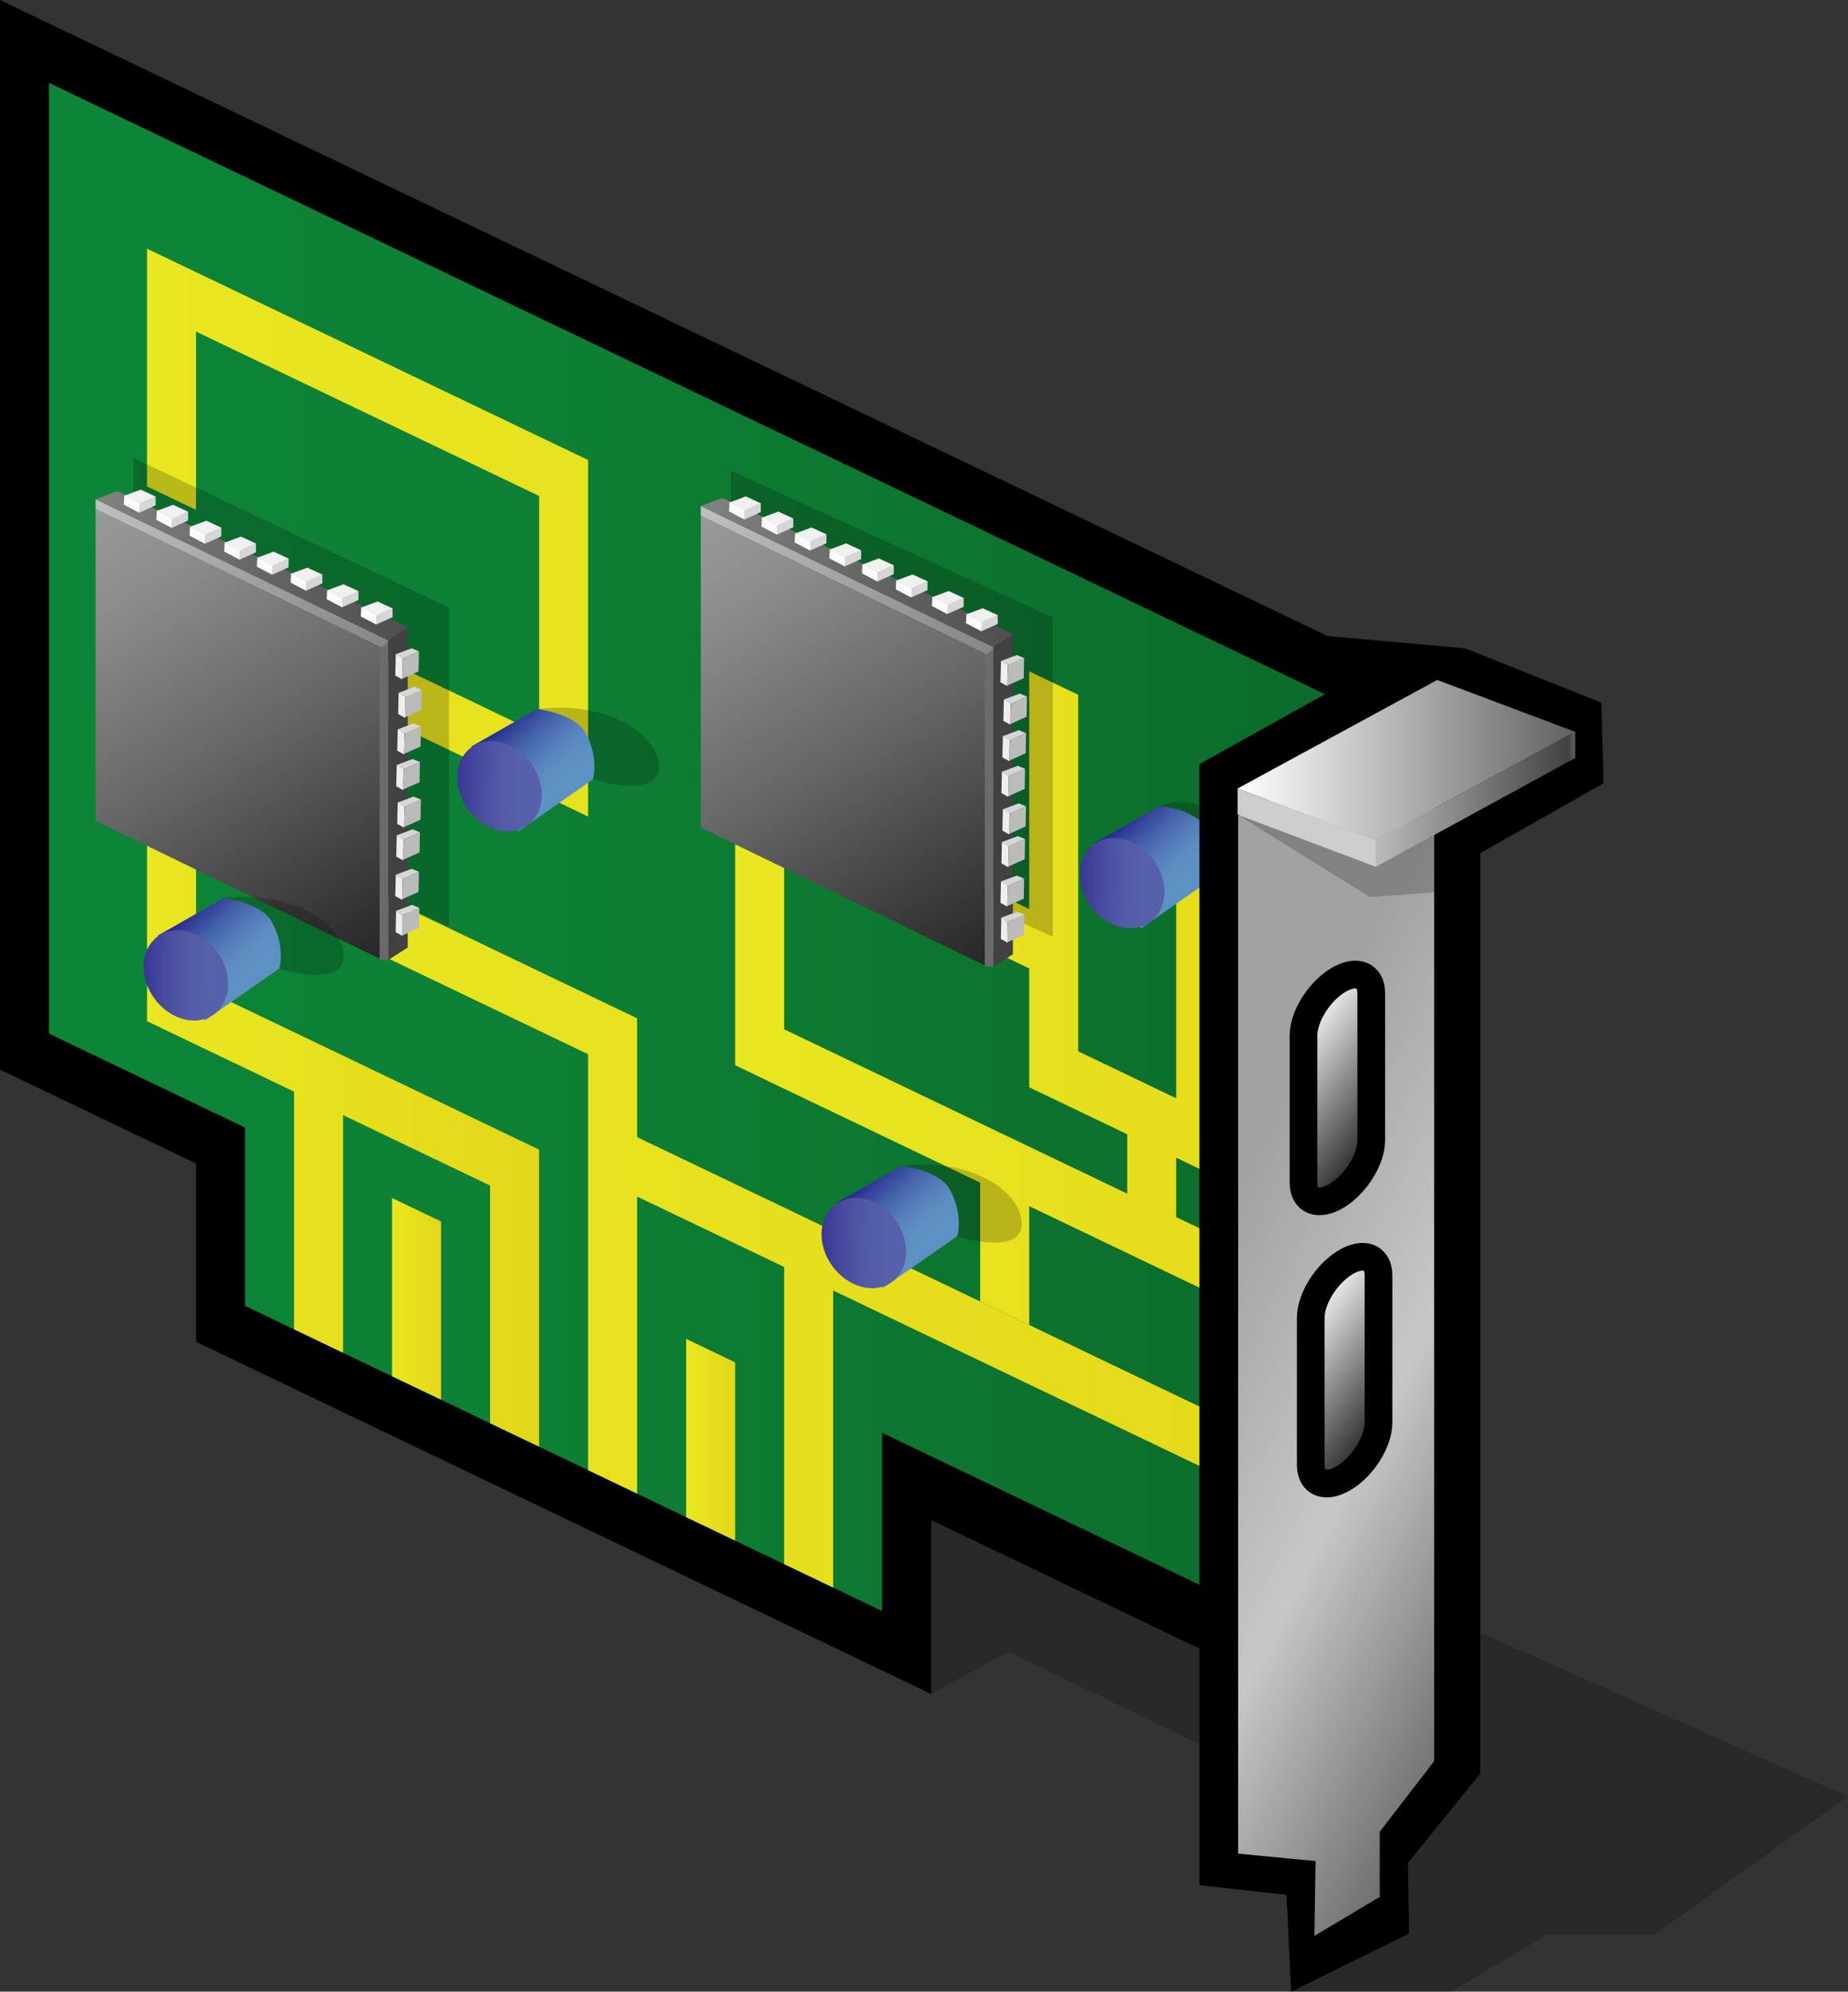 <?xml version="1.0" encoding="UTF-8" standalone="no"?>
<!-- (c)2005 by yellowTAB GmbH. All rights reserved. It is prohibited to redistribute or publish thisor derivitive works of this data without prior express written permission from yellowTAB GmbH.  -->
<svg:svg
   xmlns:dc="http://purl.org/dc/elements/1.1/"
   xmlns:cc="http://creativecommons.org/ns#"
   xmlns:rdf="http://www.w3.org/1999/02/22-rdf-syntax-ns#"
   xmlns:svg="http://www.w3.org/2000/svg"
   xmlns:xlink="http://www.w3.org/1999/xlink"
   xmlns:sodipodi="http://sodipodi.sourceforge.net/DTD/sodipodi-0.dtd"
   xmlns:inkscape="http://www.inkscape.org/namespaces/inkscape"
   width="200.333"
   height="215.841"
   viewBox="0 0 200.333 215.841"
   overflow="visible"
   enable-background="new 0 0 200.333 215.841"
   xml:space="preserve"
   id="svg2"
   sodipodi:version="0.32"
   inkscape:version="0.46"
   sodipodi:docname="devices.svg"
   inkscape:output_extension="org.inkscape.output.svg.inkscape"><svg:rect x="0" y="0" width="200.333" height="215.841" fill="#333333" stroke="none"/><svg:defs
   id="defs565"><inkscape:perspective
   sodipodi:type="inkscape:persp3d"
   inkscape:vp_x="0 : 107.9205 : 1"
   inkscape:vp_y="0 : 1000 : 0"
   inkscape:vp_z="200.33299 : 107.9205 : 1"
   inkscape:persp3d-origin="100.1665 : 71.947001 : 1"
   id="perspective569" />
		
		
		
		<svg:linearGradient
   y2="96.126"
   x2="154.072"
   y1="96.126"
   x1="5.313"
   gradientUnits="userSpaceOnUse"
   id="XMLID_1_">
			<svg:stop
   id="stop12"
   style="stop-color:#0D8538"
   offset="0" />
			<svg:stop
   id="stop14"
   style="stop-color:#0D8035"
   offset="0.364" />
			<svg:stop
   id="stop16"
   style="stop-color:#0C702D"
   offset="0.816" />
			<svg:stop
   id="stop18"
   style="stop-color:#0C6828"
   offset="1" />
			<midPointStop
   style="stop-color:#0D8538"
   offset="0" />
			<midPointStop
   style="stop-color:#0D8538"
   offset="0.661" />
			<midPointStop
   style="stop-color:#0C6828"
   offset="1" />
		</svg:linearGradient>
		
		
		
		
		<svg:linearGradient
   y2="87.626"
   x2="120.377"
   y1="95.402"
   x1="127.478"
   gradientUnits="userSpaceOnUse"
   id="XMLID_15_">
			<svg:stop
   id="stop382"
   style="stop-color:#5E91C3"
   offset="0" />
			<svg:stop
   id="stop384"
   style="stop-color:#5B8CC0"
   offset="0.139" />
			<svg:stop
   id="stop386"
   style="stop-color:#537CB8"
   offset="0.312" />
			<svg:stop
   id="stop388"
   style="stop-color:#4663AB"
   offset="0.504" />
			<svg:stop
   id="stop390"
   style="stop-color:#334099"
   offset="0.708" />
			<svg:stop
   id="stop392"
   style="stop-color:#1C1382"
   offset="0.921" />
			<svg:stop
   id="stop394"
   style="stop-color:#120078"
   offset="1" />
			<midPointStop
   style="stop-color:#5E91C3"
   offset="0" />
			<midPointStop
   style="stop-color:#5E91C3"
   offset="0.661" />
			<midPointStop
   style="stop-color:#120078"
   offset="1" />
		</svg:linearGradient>
		
		<svg:linearGradient
   y2="95.579"
   x2="112.365"
   y1="95.745"
   x1="124.144"
   gradientUnits="userSpaceOnUse"
   id="XMLID_16_">
			<svg:stop
   id="stop399"
   style="stop-color:#5760AA"
   offset="0" />
			<svg:stop
   id="stop401"
   style="stop-color:#535BA7"
   offset="0.178" />
			<svg:stop
   id="stop403"
   style="stop-color:#484B9F"
   offset="0.4" />
			<svg:stop
   id="stop405"
   style="stop-color:#363292"
   offset="0.644" />
			<svg:stop
   id="stop407"
   style="stop-color:#1D0F80"
   offset="0.904" />
			<svg:stop
   id="stop409"
   style="stop-color:#120078"
   offset="1" />
			<midPointStop
   style="stop-color:#5760AA"
   offset="0" />
			<midPointStop
   style="stop-color:#5760AA"
   offset="0.661" />
			<midPointStop
   style="stop-color:#120078"
   offset="1" />
		</svg:linearGradient>
		
		
		<svg:linearGradient
   y2="163.005"
   x2="187.332"
   y1="134.581"
   x1="131.387"
   gradientUnits="userSpaceOnUse"
   id="XMLID_17_">
			<svg:stop
   id="stop416"
   style="stop-color:#A2A2A2"
   offset="0" />
			<svg:stop
   id="stop418"
   style="stop-color:#C7C7C7"
   offset="0.399" />
			<svg:stop
   id="stop420"
   style="stop-color:#424242"
   offset="0.966" />
			<svg:stop
   id="stop422"
   style="stop-color:#616161"
   offset="1" />
			<midPointStop
   style="stop-color:#A2A2A2"
   offset="0" />
			<midPointStop
   style="stop-color:#A2A2A2"
   offset="0.5" />
			<midPointStop
   style="stop-color:#C7C7C7"
   offset="0.399" />
			<midPointStop
   style="stop-color:#C7C7C7"
   offset="0.5" />
			<midPointStop
   style="stop-color:#424242"
   offset="0.966" />
			<midPointStop
   style="stop-color:#424242"
   offset="0.5" />
			<midPointStop
   style="stop-color:#616161"
   offset="1" />
		</svg:linearGradient>
		
		<svg:linearGradient
   y2="123.871"
   x2="152.841"
   y1="113.143"
   x1="138.711"
   gradientUnits="userSpaceOnUse"
   id="XMLID_18_">
			<svg:stop
   id="stop427"
   style="stop-color:#FFFFFF"
   offset="0" />
			<svg:stop
   id="stop429"
   style="stop-color:#000000"
   offset="1" />
			<midPointStop
   style="stop-color:#FFFFFF"
   offset="0" />
			<midPointStop
   style="stop-color:#FFFFFF"
   offset="0.5" />
			<midPointStop
   style="stop-color:#000000"
   offset="1" />
		</svg:linearGradient>
		
		<svg:linearGradient
   y2="154.458"
   x2="153.627"
   y1="143.73"
   x1="139.496"
   gradientUnits="userSpaceOnUse"
   id="XMLID_19_">
			<svg:stop
   id="stop434"
   style="stop-color:#FFFFFF"
   offset="0" />
			<svg:stop
   id="stop436"
   style="stop-color:#000000"
   offset="1" />
			<midPointStop
   style="stop-color:#FFFFFF"
   offset="0" />
			<midPointStop
   style="stop-color:#FFFFFF"
   offset="0.5" />
			<midPointStop
   style="stop-color:#000000"
   offset="1" />
		</svg:linearGradient>
		
		<svg:linearGradient
   y2="82.381"
   x2="170.754"
   y1="82.381"
   x1="134.157"
   gradientUnits="userSpaceOnUse"
   id="XMLID_20_">
			<svg:stop
   id="stop441"
   style="stop-color:#FFFFFF"
   offset="0" />
			<svg:stop
   id="stop443"
   style="stop-color:#616161"
   offset="1" />
			<midPointStop
   style="stop-color:#FFFFFF"
   offset="0" />
			<midPointStop
   style="stop-color:#FFFFFF"
   offset="0.5" />
			<midPointStop
   style="stop-color:#616161"
   offset="1" />
		</svg:linearGradient>
		
		
		<svg:linearGradient
   y2="86.611"
   x2="170.754"
   y1="86.611"
   x1="149.144"
   gradientUnits="userSpaceOnUse"
   id="XMLID_21_">
			<svg:stop
   id="stop450"
   style="stop-color:#BBBBBB"
   offset="0" />
			<svg:stop
   id="stop452"
   style="stop-color:#424242"
   offset="0.966" />
			<svg:stop
   id="stop454"
   style="stop-color:#616161"
   offset="1" />
			<midPointStop
   style="stop-color:#BBBBBB"
   offset="0" />
			<midPointStop
   style="stop-color:#BBBBBB"
   offset="0.5" />
			<midPointStop
   style="stop-color:#424242"
   offset="0.966" />
			<midPointStop
   style="stop-color:#424242"
   offset="0.5" />
			<midPointStop
   style="stop-color:#616161"
   offset="1" />
		</svg:linearGradient>
		
		
		
		<svg:linearGradient
   y2="77.126"
   x2="52.878"
   y1="84.902"
   x1="59.978"
   gradientUnits="userSpaceOnUse"
   id="XMLID_22_">
			<svg:stop
   id="stop463"
   style="stop-color:#5E91C3"
   offset="0" />
			<svg:stop
   id="stop465"
   style="stop-color:#5B8CC0"
   offset="0.139" />
			<svg:stop
   id="stop467"
   style="stop-color:#537CB8"
   offset="0.312" />
			<svg:stop
   id="stop469"
   style="stop-color:#4663AB"
   offset="0.504" />
			<svg:stop
   id="stop471"
   style="stop-color:#334099"
   offset="0.708" />
			<svg:stop
   id="stop473"
   style="stop-color:#1C1382"
   offset="0.921" />
			<svg:stop
   id="stop475"
   style="stop-color:#120078"
   offset="1" />
			<midPointStop
   style="stop-color:#5E91C3"
   offset="0" />
			<midPointStop
   style="stop-color:#5E91C3"
   offset="0.661" />
			<midPointStop
   style="stop-color:#120078"
   offset="1" />
		</svg:linearGradient>
		
		<svg:linearGradient
   y2="85.079"
   x2="44.866"
   y1="85.245"
   x1="56.645"
   gradientUnits="userSpaceOnUse"
   id="XMLID_23_">
			<svg:stop
   id="stop480"
   style="stop-color:#5760AA"
   offset="0" />
			<svg:stop
   id="stop482"
   style="stop-color:#535BA7"
   offset="0.178" />
			<svg:stop
   id="stop484"
   style="stop-color:#484B9F"
   offset="0.4" />
			<svg:stop
   id="stop486"
   style="stop-color:#363292"
   offset="0.644" />
			<svg:stop
   id="stop488"
   style="stop-color:#1D0F80"
   offset="0.904" />
			<svg:stop
   id="stop490"
   style="stop-color:#120078"
   offset="1" />
			<midPointStop
   style="stop-color:#5760AA"
   offset="0" />
			<midPointStop
   style="stop-color:#5760AA"
   offset="0.661" />
			<midPointStop
   style="stop-color:#120078"
   offset="1" />
		</svg:linearGradient>
		
		
		<svg:linearGradient
   y2="97.626"
   x2="18.878"
   y1="105.402"
   x1="25.978"
   gradientUnits="userSpaceOnUse"
   id="XMLID_24_">
			<svg:stop
   id="stop497"
   style="stop-color:#5E91C3"
   offset="0" />
			<svg:stop
   id="stop499"
   style="stop-color:#5B8CC0"
   offset="0.139" />
			<svg:stop
   id="stop501"
   style="stop-color:#537CB8"
   offset="0.312" />
			<svg:stop
   id="stop503"
   style="stop-color:#4663AB"
   offset="0.504" />
			<svg:stop
   id="stop505"
   style="stop-color:#334099"
   offset="0.708" />
			<svg:stop
   id="stop507"
   style="stop-color:#1C1382"
   offset="0.921" />
			<svg:stop
   id="stop509"
   style="stop-color:#120078"
   offset="1" />
			<midPointStop
   style="stop-color:#5E91C3"
   offset="0" />
			<midPointStop
   style="stop-color:#5E91C3"
   offset="0.661" />
			<midPointStop
   style="stop-color:#120078"
   offset="1" />
		</svg:linearGradient>
		
		<svg:linearGradient
   y2="105.579"
   x2="10.866"
   y1="105.745"
   x1="22.645"
   gradientUnits="userSpaceOnUse"
   id="XMLID_25_">
			<svg:stop
   id="stop514"
   style="stop-color:#5760AA"
   offset="0" />
			<svg:stop
   id="stop516"
   style="stop-color:#535BA7"
   offset="0.178" />
			<svg:stop
   id="stop518"
   style="stop-color:#484B9F"
   offset="0.4" />
			<svg:stop
   id="stop520"
   style="stop-color:#363292"
   offset="0.644" />
			<svg:stop
   id="stop522"
   style="stop-color:#1D0F80"
   offset="0.904" />
			<svg:stop
   id="stop524"
   style="stop-color:#120078"
   offset="1" />
			<midPointStop
   style="stop-color:#5760AA"
   offset="0" />
			<midPointStop
   style="stop-color:#5760AA"
   offset="0.661" />
			<midPointStop
   style="stop-color:#120078"
   offset="1" />
		</svg:linearGradient>
		
		
		
		<svg:linearGradient
   y2="126.626"
   x2="92.377"
   y1="134.402"
   x1="99.478"
   gradientUnits="userSpaceOnUse"
   id="XMLID_26_">
			<svg:stop
   id="stop533"
   style="stop-color:#5E91C3"
   offset="0" />
			<svg:stop
   id="stop535"
   style="stop-color:#5B8CC0"
   offset="0.139" />
			<svg:stop
   id="stop537"
   style="stop-color:#537CB8"
   offset="0.312" />
			<svg:stop
   id="stop539"
   style="stop-color:#4663AB"
   offset="0.504" />
			<svg:stop
   id="stop541"
   style="stop-color:#334099"
   offset="0.708" />
			<svg:stop
   id="stop543"
   style="stop-color:#1C1382"
   offset="0.921" />
			<svg:stop
   id="stop545"
   style="stop-color:#120078"
   offset="1" />
			<midPointStop
   style="stop-color:#5E91C3"
   offset="0" />
			<midPointStop
   style="stop-color:#5E91C3"
   offset="0.661" />
			<midPointStop
   style="stop-color:#120078"
   offset="1" />
		</svg:linearGradient>
		
		<svg:linearGradient
   y2="134.579"
   x2="84.365"
   y1="134.745"
   x1="96.144"
   gradientUnits="userSpaceOnUse"
   id="XMLID_27_">
			<svg:stop
   id="stop550"
   style="stop-color:#5760AA"
   offset="0" />
			<svg:stop
   id="stop552"
   style="stop-color:#535BA7"
   offset="0.178" />
			<svg:stop
   id="stop554"
   style="stop-color:#484B9F"
   offset="0.4" />
			<svg:stop
   id="stop556"
   style="stop-color:#363292"
   offset="0.644" />
			<svg:stop
   id="stop558"
   style="stop-color:#1D0F80"
   offset="0.904" />
			<svg:stop
   id="stop560"
   style="stop-color:#120078"
   offset="1" />
			<midPointStop
   style="stop-color:#5760AA"
   offset="0" />
			<midPointStop
   style="stop-color:#5760AA"
   offset="0.661" />
			<midPointStop
   style="stop-color:#120078"
   offset="1" />
		</svg:linearGradient>
		
	<svg:linearGradient
   inkscape:collect="always"
   xlink:href="#XMLID_27_"
   id="linearGradient3026"
   gradientUnits="userSpaceOnUse"
   x1="96.144"
   y1="134.745"
   x2="84.365"
   y2="134.579" /><svg:linearGradient
   inkscape:collect="always"
   xlink:href="#XMLID_26_"
   id="linearGradient3029"
   gradientUnits="userSpaceOnUse"
   x1="99.478"
   y1="134.402"
   x2="92.377"
   y2="126.626" /><svg:linearGradient
   inkscape:collect="always"
   xlink:href="#XMLID_25_"
   id="linearGradient3034"
   gradientUnits="userSpaceOnUse"
   x1="22.645"
   y1="105.745"
   x2="10.866"
   y2="105.579" /><svg:linearGradient
   inkscape:collect="always"
   xlink:href="#XMLID_24_"
   id="linearGradient3037"
   gradientUnits="userSpaceOnUse"
   x1="25.978"
   y1="105.402"
   x2="18.878"
   y2="97.626" /><svg:linearGradient
   inkscape:collect="always"
   xlink:href="#XMLID_23_"
   id="linearGradient3041"
   gradientUnits="userSpaceOnUse"
   x1="56.645"
   y1="85.245"
   x2="44.866"
   y2="85.079" /><svg:linearGradient
   inkscape:collect="always"
   xlink:href="#XMLID_22_"
   id="linearGradient3044"
   gradientUnits="userSpaceOnUse"
   x1="59.978"
   y1="84.902"
   x2="52.878"
   y2="77.126" /><svg:linearGradient
   inkscape:collect="always"
   xlink:href="#XMLID_21_"
   id="linearGradient3049"
   gradientUnits="userSpaceOnUse"
   x1="149.144"
   y1="86.611"
   x2="170.754"
   y2="86.611" /><svg:linearGradient
   inkscape:collect="always"
   xlink:href="#XMLID_20_"
   id="linearGradient3053"
   gradientUnits="userSpaceOnUse"
   x1="134.157"
   y1="82.381"
   x2="170.754"
   y2="82.381" /><svg:linearGradient
   inkscape:collect="always"
   xlink:href="#XMLID_19_"
   id="linearGradient3056"
   gradientUnits="userSpaceOnUse"
   x1="139.496"
   y1="143.73"
   x2="153.627"
   y2="154.458" /><svg:linearGradient
   inkscape:collect="always"
   xlink:href="#XMLID_18_"
   id="linearGradient3059"
   gradientUnits="userSpaceOnUse"
   x1="138.711"
   y1="113.143"
   x2="152.841"
   y2="123.871" /><svg:linearGradient
   inkscape:collect="always"
   xlink:href="#XMLID_17_"
   id="linearGradient3062"
   gradientUnits="userSpaceOnUse"
   x1="131.387"
   y1="134.581"
   x2="187.332"
   y2="163.005" /><svg:linearGradient
   inkscape:collect="always"
   xlink:href="#XMLID_16_"
   id="linearGradient3066"
   gradientUnits="userSpaceOnUse"
   x1="124.144"
   y1="95.745"
   x2="112.365"
   y2="95.579" /><svg:linearGradient
   inkscape:collect="always"
   xlink:href="#XMLID_15_"
   id="linearGradient3069"
   gradientUnits="userSpaceOnUse"
   x1="127.478"
   y1="95.402"
   x2="120.377"
   y2="87.626" /><svg:linearGradient
   inkscape:collect="always"
   xlink:href="#XMLID_1_"
   id="linearGradient3258"
   gradientUnits="userSpaceOnUse"
   x1="5.313"
   y1="96.126"
   x2="154.072"
   y2="96.126" /><svg:linearGradient
   inkscape:collect="always"
   xlink:href="#XMLID_7_"
   id="linearGradient3263"
   gradientUnits="userSpaceOnUse"
   x1="76.409"
   y1="56.327"
   x2="106.358"
   y2="104.018" /><svg:linearGradient
   inkscape:collect="always"
   xlink:href="#XMLID_8_"
   id="linearGradient3265"
   gradientUnits="userSpaceOnUse"
   x1="75.969"
   y1="62.877"
   x2="107.797"
   y2="62.877" /><svg:linearGradient
   inkscape:collect="always"
   xlink:href="#XMLID_9_"
   id="linearGradient3267"
   gradientUnits="userSpaceOnUse"
   x1="75.969"
   y1="62.042"
   x2="109.857"
   y2="62.042" /><svg:linearGradient
   inkscape:collect="always"
   xlink:href="#XMLID_10_"
   id="linearGradient3269"
   gradientUnits="userSpaceOnUse"
   gradientTransform="matrix(1,0.789,0,1,465.115,261.137)"
   x1="-383.477"
   y1="97.944"
   x2="-362.066"
   y2="127.327" />
			
			<svg:linearGradient
   id="XMLID_7_"
   gradientUnits="userSpaceOnUse"
   x1="76.409"
   y1="56.327"
   x2="106.358"
   y2="104.018">
				<svg:stop
   offset="0"
   style="stop-color:#999999"
   id="stop74" />
				<svg:stop
   offset="0.18"
   style="stop-color:#8B8B8B"
   id="stop76" />
				<svg:stop
   offset="0.52"
   style="stop-color:#666666"
   id="stop78" />
				<svg:stop
   offset="0.983"
   style="stop-color:#2A2A2A"
   id="stop80" />
				<svg:stop
   offset="1"
   style="stop-color:#282828"
   id="stop82" />
				<midPointStop
   offset="0"
   style="stop-color:#999999" />
				<midPointStop
   offset="0.565"
   style="stop-color:#999999" />
				<midPointStop
   offset="1"
   style="stop-color:#282828" />
			</svg:linearGradient>
			
			
			<svg:linearGradient
   id="XMLID_8_"
   gradientUnits="userSpaceOnUse"
   x1="75.969"
   y1="62.877"
   x2="107.797"
   y2="62.877">
				<svg:stop
   offset="0.006"
   style="stop-color:#BFBFBF"
   id="stop89" />
				<svg:stop
   offset="1"
   style="stop-color:#878686"
   id="stop91" />
				<midPointStop
   offset="0.006"
   style="stop-color:#BFBFBF" />
				<midPointStop
   offset="0.5"
   style="stop-color:#BFBFBF" />
				<midPointStop
   offset="1"
   style="stop-color:#878686" />
			</svg:linearGradient>
			
			
			<svg:linearGradient
   id="XMLID_9_"
   gradientUnits="userSpaceOnUse"
   x1="75.969"
   y1="62.042"
   x2="109.857"
   y2="62.042">
				<svg:stop
   offset="0.006"
   style="stop-color:#818180"
   id="stop98" />
				<svg:stop
   offset="1"
   style="stop-color:#4F4E4E"
   id="stop100" />
				<midPointStop
   offset="0.006"
   style="stop-color:#818180" />
				<midPointStop
   offset="0.5"
   style="stop-color:#818180" />
				<midPointStop
   offset="1"
   style="stop-color:#4F4E4E" />
			</svg:linearGradient>
			
			
			
			
			
			
			
			
			
			
			
			
			
			
			
			
			
			
			
			
			
			
			
			
			
			
			
			
			
			
			
			
				<svg:linearGradient
   id="XMLID_10_"
   gradientUnits="userSpaceOnUse"
   x1="-383.477"
   y1="97.944"
   x2="-362.066"
   y2="127.327"
   gradientTransform="matrix(1,0.789,0,1,465.115,261.137)">
				<svg:stop
   offset="0"
   style="stop-color:#FFFFFF"
   id="stop219" />
				<svg:stop
   offset="1"
   style="stop-color:#B0B0B0"
   id="stop221" />
				<midPointStop
   offset="0"
   style="stop-color:#FFFFFF" />
				<midPointStop
   offset="0.5"
   style="stop-color:#FFFFFF" />
				<midPointStop
   offset="1"
   style="stop-color:#B0B0B0" />
			</svg:linearGradient>
			
		<svg:linearGradient
   inkscape:collect="always"
   xlink:href="#XMLID_10_"
   id="linearGradient3287"
   gradientUnits="userSpaceOnUse"
   gradientTransform="matrix(1,0.789,0,1,465.115,261.137)"
   x1="-383.477"
   y1="97.944"
   x2="-362.066"
   y2="127.327" /><svg:linearGradient
   inkscape:collect="always"
   xlink:href="#XMLID_9_"
   id="linearGradient3347"
   gradientUnits="userSpaceOnUse"
   x1="75.969"
   y1="62.042"
   x2="109.857"
   y2="62.042" /><svg:linearGradient
   inkscape:collect="always"
   xlink:href="#XMLID_8_"
   id="linearGradient3351"
   gradientUnits="userSpaceOnUse"
   x1="75.969"
   y1="62.877"
   x2="107.797"
   y2="62.877" /><svg:linearGradient
   inkscape:collect="always"
   xlink:href="#XMLID_7_"
   id="linearGradient3355"
   gradientUnits="userSpaceOnUse"
   x1="76.409"
   y1="56.327"
   x2="106.358"
   y2="104.018" /><svg:linearGradient
   inkscape:collect="always"
   xlink:href="#XMLID_11_"
   id="linearGradient3358"
   gradientUnits="userSpaceOnUse"
   x1="10.805"
   y1="55.594"
   x2="40.754"
   y2="103.284" /><svg:linearGradient
   inkscape:collect="always"
   xlink:href="#XMLID_12_"
   id="linearGradient3360"
   gradientUnits="userSpaceOnUse"
   x1="10.365"
   y1="62.144"
   x2="42.193"
   y2="62.144" /><svg:linearGradient
   inkscape:collect="always"
   xlink:href="#XMLID_13_"
   id="linearGradient3362"
   gradientUnits="userSpaceOnUse"
   x1="10.365"
   y1="61.309"
   x2="44.254"
   y2="61.309" /><svg:linearGradient
   inkscape:collect="always"
   xlink:href="#XMLID_14_"
   id="linearGradient3364"
   gradientUnits="userSpaceOnUse"
   gradientTransform="matrix(1,0.789,0,1,465.115,261.137)"
   x1="-449.081"
   y1="148.965"
   x2="-427.67"
   y2="178.347" />
			
			<svg:linearGradient
   id="XMLID_11_"
   gradientUnits="userSpaceOnUse"
   x1="10.805"
   y1="55.594"
   x2="40.754"
   y2="103.284">
				<svg:stop
   offset="0"
   style="stop-color:#999999"
   id="stop230" />
				<svg:stop
   offset="0.18"
   style="stop-color:#8B8B8B"
   id="stop232" />
				<svg:stop
   offset="0.52"
   style="stop-color:#666666"
   id="stop234" />
				<svg:stop
   offset="0.983"
   style="stop-color:#2A2A2A"
   id="stop236" />
				<svg:stop
   offset="1"
   style="stop-color:#282828"
   id="stop238" />
				<midPointStop
   offset="0"
   style="stop-color:#999999" />
				<midPointStop
   offset="0.565"
   style="stop-color:#999999" />
				<midPointStop
   offset="1"
   style="stop-color:#282828" />
			</svg:linearGradient>
			
			
			<svg:linearGradient
   id="XMLID_12_"
   gradientUnits="userSpaceOnUse"
   x1="10.365"
   y1="62.144"
   x2="42.193"
   y2="62.144">
				<svg:stop
   offset="0.006"
   style="stop-color:#BFBFBF"
   id="stop245" />
				<svg:stop
   offset="1"
   style="stop-color:#878686"
   id="stop247" />
				<midPointStop
   offset="0.006"
   style="stop-color:#BFBFBF" />
				<midPointStop
   offset="0.5"
   style="stop-color:#BFBFBF" />
				<midPointStop
   offset="1"
   style="stop-color:#878686" />
			</svg:linearGradient>
			
			
			<svg:linearGradient
   id="XMLID_13_"
   gradientUnits="userSpaceOnUse"
   x1="10.365"
   y1="61.309"
   x2="44.254"
   y2="61.309">
				<svg:stop
   offset="0.006"
   style="stop-color:#818180"
   id="stop254" />
				<svg:stop
   offset="1"
   style="stop-color:#4F4E4E"
   id="stop256" />
				<midPointStop
   offset="0.006"
   style="stop-color:#818180" />
				<midPointStop
   offset="0.5"
   style="stop-color:#818180" />
				<midPointStop
   offset="1"
   style="stop-color:#4F4E4E" />
			</svg:linearGradient>
			
			
			
			
			
			
			
			
			
			
			
			
			
			
			
			
			
			
			
			
			
			
			
			
			
			
			
			
			
			
			
			
				<svg:linearGradient
   id="XMLID_14_"
   gradientUnits="userSpaceOnUse"
   x1="-449.081"
   y1="148.965"
   x2="-427.67"
   y2="178.347"
   gradientTransform="matrix(1,0.789,0,1,465.115,261.137)">
				<svg:stop
   offset="0"
   style="stop-color:#FFFFFF"
   id="stop375" />
				<svg:stop
   offset="1"
   style="stop-color:#B0B0B0"
   id="stop377" />
				<midPointStop
   offset="0"
   style="stop-color:#FFFFFF" />
				<midPointStop
   offset="0.5"
   style="stop-color:#FFFFFF" />
				<midPointStop
   offset="1"
   style="stop-color:#B0B0B0" />
			</svg:linearGradient>
			
		<svg:linearGradient
   inkscape:collect="always"
   xlink:href="#XMLID_14_"
   id="linearGradient3382"
   gradientUnits="userSpaceOnUse"
   gradientTransform="matrix(1,0.789,0,1,465.115,261.137)"
   x1="-449.081"
   y1="148.965"
   x2="-427.67"
   y2="178.347" /><svg:linearGradient
   inkscape:collect="always"
   xlink:href="#XMLID_13_"
   id="linearGradient3442"
   gradientUnits="userSpaceOnUse"
   x1="10.365"
   y1="61.309"
   x2="44.254"
   y2="61.309" /><svg:linearGradient
   inkscape:collect="always"
   xlink:href="#XMLID_12_"
   id="linearGradient3446"
   gradientUnits="userSpaceOnUse"
   x1="10.365"
   y1="62.144"
   x2="42.193"
   y2="62.144" /><svg:linearGradient
   inkscape:collect="always"
   xlink:href="#XMLID_11_"
   id="linearGradient3450"
   gradientUnits="userSpaceOnUse"
   x1="10.805"
   y1="55.594"
   x2="40.754"
   y2="103.284" /></svg:defs><sodipodi:namedview
   inkscape:window-height="682"
   inkscape:window-width="640"
   inkscape:pageshadow="2"
   inkscape:pageopacity="0.0"
   guidetolerance="10.0"
   gridtolerance="10.0"
   objecttolerance="10.0"
   borderopacity="1.0"
   bordercolor="#666666"
   pagecolor="#ffffff"
   id="base"
   showgrid="false"
   inkscape:zoom="2.1497306"
   inkscape:cx="103.1198"
   inkscape:cy="107.9205"
   inkscape:window-x="0"
   inkscape:window-y="0"
   inkscape:current-layer="svg2" />
	<svg:path
   style="opacity:0.2;stroke:none"
   id="path5"
   d="M 139.965,215.841 L 157.334,215.841 L 167.666,209.675 L 179.334,209.675 L 200.333,194.675 L 160.666,177.009 L 139.965,215.841 z" /><svg:path
   style="opacity:0.2;stroke:none"
   id="path7"
   d="M 100.944,183.581 L 109.334,179.009 L 130.666,189.342 L 130,178.342 L 100.944,164.732 L 100.944,183.581 L 100.944,183.581 z" /><svg:path
   style="stroke:none"
   id="path9"
   d="M 159.386,192.721 L 100.945,164.732 L 100.945,183.582 L 21.252,145.413 L 21.252,126.094 L 0,115.915 L 0,0 L 159.386,76.336 L 159.386,192.721 z" /><svg:path
   style="fill:url(#linearGradient3258);stroke:none"
   id="path20"
   d="M 154.072,183.267 L 95.631,155.278 L 95.631,174.597 L 26.564,141.518 L 26.564,122.198 L 5.313,112.021 L 5.313,8.984 L 154.072,80.23 L 154.072,183.267 z" /><svg:g
   style="stroke:#000000"
   id="g22">
			<svg:linearGradient
   y2="99.502"
   x2="154.072"
   y1="99.502"
   x1="15.938"
   gradientUnits="userSpaceOnUse"
   id="XMLID_2_">
				<svg:stop
   id="stop25"
   style="stop-color:#E9E721"
   offset="0" />
				<svg:stop
   id="stop27"
   style="stop-color:#E4D91B"
   offset="0.898" />
				<svg:stop
   id="stop29"
   style="stop-color:#E3D71A"
   offset="1" />
				<midPointStop
   style="stop-color:#E9E721"
   offset="0" />
				<midPointStop
   style="stop-color:#E9E721"
   offset="0.565" />
				<midPointStop
   style="stop-color:#E3D71A"
   offset="1" />
			</svg:linearGradient>
			<svg:path
   style="fill:url(#XMLID_2_);stroke:none"
   id="path31"
   d="M 90.318,172.052 L 90.318,139.854 L 154.072,170.387 L 154.072,163.948 L 69.067,123.235 L 69.067,110.356 L 31.877,92.545 L 31.877,73.225 L 63.754,88.493 L 63.754,49.854 L 15.938,26.952 L 15.938,52.711 L 21.251,55.256 L 21.251,35.937 L 58.441,53.749 L 58.441,79.509 L 26.564,64.24 L 26.564,96.438 L 63.754,114.251 L 63.754,159.329 L 69.067,161.873 L 69.067,129.674 L 85.005,137.307 L 85.005,169.506 L 90.318,172.052 z" />
			<svg:linearGradient
   y2="156.03"
   x2="79.693"
   y1="156.03"
   x1="74.38"
   gradientUnits="userSpaceOnUse"
   id="XMLID_3_">
				<svg:stop
   id="stop34"
   style="stop-color:#E9E721"
   offset="0" />
				<svg:stop
   id="stop36"
   style="stop-color:#E4D91B"
   offset="0.898" />
				<svg:stop
   id="stop38"
   style="stop-color:#E3D71A"
   offset="1" />
				<midPointStop
   style="stop-color:#E9E721"
   offset="0" />
				<midPointStop
   style="stop-color:#E9E721"
   offset="0.565" />
				<midPointStop
   style="stop-color:#E3D71A"
   offset="1" />
			</svg:linearGradient>
			<svg:path
   style="fill:url(#XMLID_3_);stroke:none"
   id="path40"
   d="M 74.38,145.099 L 74.38,164.418 L 79.693,166.962 L 79.693,147.643 L 74.38,145.099 z" />
			<svg:linearGradient
   y2="111.911"
   x2="154.072"
   y1="111.911"
   x1="79.693"
   gradientUnits="userSpaceOnUse"
   id="XMLID_4_">
				<svg:stop
   id="stop43"
   style="stop-color:#E9E721"
   offset="0" />
				<svg:stop
   id="stop45"
   style="stop-color:#E4D91B"
   offset="0.898" />
				<svg:stop
   id="stop47"
   style="stop-color:#E3D71A"
   offset="1" />
				<midPointStop
   style="stop-color:#E9E721"
   offset="0" />
				<midPointStop
   style="stop-color:#E9E721"
   offset="0.565" />
				<midPointStop
   style="stop-color:#E3D71A"
   offset="1" />
			</svg:linearGradient>
			<svg:path
   style="fill:url(#XMLID_4_);stroke:none"
   id="path49"
   d="M 154.072,151.068 L 111.57,130.712 L 111.57,143.592 L 106.257,141.047 L 106.257,128.167 L 79.693,115.443 L 79.693,83.245 L 111.57,98.514 L 111.57,72.754 L 116.883,75.298 L 116.883,113.937 L 127.508,119.026 L 127.508,93.267 L 148.76,103.445 L 148.76,109.884 L 132.822,102.251 L 132.822,128.01 L 127.509,125.465 L 127.509,131.905 L 122.196,129.361 L 122.196,122.921 L 111.571,117.832 L 111.571,104.953 L 85.006,92.229 L 85.006,111.548 L 154.072,144.628 L 154.072,151.068 z" />
			<svg:linearGradient
   y2="120.847"
   x2="58.441"
   y1="120.847"
   x1="15.938"
   gradientUnits="userSpaceOnUse"
   id="XMLID_5_">
				<svg:stop
   id="stop52"
   style="stop-color:#E9E721"
   offset="0" />
				<svg:stop
   id="stop54"
   style="stop-color:#E4D91B"
   offset="0.898" />
				<svg:stop
   id="stop56"
   style="stop-color:#E3D71A"
   offset="1" />
				<midPointStop
   style="stop-color:#E9E721"
   offset="0" />
				<midPointStop
   style="stop-color:#E9E721"
   offset="0.565" />
				<midPointStop
   style="stop-color:#E3D71A"
   offset="1" />
			</svg:linearGradient>
			<svg:path
   style="fill:url(#XMLID_5_);stroke:none"
   id="path58"
   d="M 58.441,156.784 L 58.441,124.586 L 21.251,106.773 L 21.251,87.454 L 15.938,84.909 L 15.938,110.669 L 31.877,118.304 L 31.877,144.063 L 37.19,146.607 L 37.19,120.848 L 53.128,128.482 L 53.128,154.241 L 58.441,156.784 z" />
			<svg:linearGradient
   y2="140.764"
   x2="47.815"
   y1="140.764"
   x1="42.503"
   gradientUnits="userSpaceOnUse"
   id="XMLID_6_">
				<svg:stop
   id="stop61"
   style="stop-color:#E9E721"
   offset="0" />
				<svg:stop
   id="stop63"
   style="stop-color:#E4D91B"
   offset="0.898" />
				<svg:stop
   id="stop65"
   style="stop-color:#E3D71A"
   offset="1" />
				<midPointStop
   style="stop-color:#E9E721"
   offset="0" />
				<midPointStop
   style="stop-color:#E9E721"
   offset="0.565" />
				<midPointStop
   style="stop-color:#E3D71A"
   offset="1" />
			</svg:linearGradient>
			<svg:path
   style="fill:url(#XMLID_6_);stroke:none"
   id="path67"
   d="M 47.815,132.376 L 47.815,151.695 L 42.502,149.151 L 42.502,129.832 L 47.815,132.376 z" />
		</svg:g><svg:path
   d="M 114.115,101.509 L 79.227,85.628 L 79.227,51.023 L 114.116,66.903 L 114.116,101.509 L 114.115,101.509 z"
   id="path71"
   style="opacity:0.2;stroke:none" /><svg:path
   d="M 106.963,104.723 L 75.969,89.696 L 75.969,55.886 L 106.963,70.912 L 106.963,104.723 z"
   id="path84"
   style="fill:url(#linearGradient3355);stroke:none" /><svg:path
   d="M 107.693,70.077 L 106.754,70.912 L 106.754,104.723 L 107.692,104.776 L 107.693,70.077 z"
   id="path86"
   style="fill:#6b6b6b;stroke:none" /><svg:path
   d="M 107.797,70.182 L 75.969,54.842 L 75.969,55.886 L 106.963,70.912 L 107.797,70.182 z"
   id="path93"
   style="fill:url(#linearGradient3351);stroke:none" /><svg:path
   d="M 109.805,103.418 L 107.692,104.775 L 107.692,70.13 L 109.805,68.774 L 109.805,103.418 z"
   id="path95"
   style="fill:#414141;stroke:none" /><svg:path
   d="M 75.969,54.843 L 107.691,70.13 L 109.857,68.721 L 78.317,53.955 L 75.969,54.843 z"
   id="path102"
   style="fill:url(#linearGradient3347);stroke:none" /><svg:g
   style="stroke:#000000"
   id="g104">
				<svg:path
   d="M 80.711,56.308 L 79.027,55.422 L 79.08,54.411 L 80.764,55.297 L 80.711,56.308 z"
   id="path106"
   style="fill:#fbfbfb;stroke:none" />
				<svg:path
   d="M 79.088,54.453 L 80.76,55.325 L 82.492,54.554 L 80.846,53.798 L 79.088,54.453 z"
   id="path108"
   style="fill:#f0f0f0;stroke:none" />
				<svg:path
   d="M 80.74,55.306 L 82.472,54.535 L 82.472,55.5 L 80.671,56.308 L 80.74,55.306 z"
   id="path110"
   style="fill:#d6d6d6;stroke:none" />
			</svg:g><svg:g
   style="stroke:#000000"
   id="g112">
				<svg:path
   d="M 84.234,57.951 L 82.55,57.064 L 82.601,56.054 L 84.285,56.94 L 84.234,57.951 z"
   id="path114"
   style="fill:#fbfbfb;stroke:none" />
				<svg:path
   d="M 82.609,56.097 L 84.283,56.969 L 86.013,56.198 L 84.367,55.442 L 82.609,56.097 z"
   id="path116"
   style="fill:#f0f0f0;stroke:none" />
				<svg:path
   d="M 84.264,56.949 L 85.994,56.178 L 85.994,57.143 L 84.193,57.951 L 84.264,56.949 z"
   id="path118"
   style="fill:#d6d6d6;stroke:none" />
			</svg:g><svg:g
   style="stroke:#000000"
   id="g120">
				<svg:path
   d="M 87.834,59.672 L 86.15,58.787 L 86.201,57.776 L 87.887,58.662 L 87.834,59.672 z"
   id="path122"
   style="fill:#fbfbfb;stroke:none" />
				<svg:path
   d="M 86.209,57.819 L 87.883,58.69 L 89.613,57.919 L 87.967,57.163 L 86.209,57.819 z"
   id="path124"
   style="fill:#f0f0f0;stroke:none" />
				<svg:path
   d="M 87.863,58.671 L 89.593,57.9 L 89.593,58.866 L 87.794,59.672 L 87.863,58.671 z"
   id="path126"
   style="fill:#d6d6d6;stroke:none" />
			</svg:g><svg:g
   style="stroke:#000000"
   id="g128">
				<svg:path
   d="M 91.59,61.394 L 89.906,60.509 L 89.959,59.498 L 91.643,60.384 L 91.59,61.394 z"
   id="path130"
   style="fill:#fbfbfb;stroke:none" />
				<svg:path
   d="M 89.965,59.541 L 91.639,60.412 L 93.371,59.641 L 91.725,58.885 L 89.965,59.541 z"
   id="path132"
   style="fill:#f0f0f0;stroke:none" />
				<svg:path
   d="M 91.619,60.393 L 93.351,59.622 L 93.351,60.588 L 91.55,61.394 L 91.619,60.393 z"
   id="path134"
   style="fill:#d6d6d6;stroke:none" />
			</svg:g><svg:g
   style="stroke:#000000"
   id="g136">
				<svg:path
   d="M 95.129,63.025 L 93.445,62.139 L 93.498,61.128 L 95.18,62.014 L 95.129,63.025 z"
   id="path138"
   style="fill:#fbfbfb;stroke:none" />
				<svg:path
   d="M 93.504,61.171 L 95.178,62.043 L 96.91,61.272 L 95.262,60.516 L 93.504,61.171 z"
   id="path140"
   style="fill:#f0f0f0;stroke:none" />
				<svg:path
   d="M 95.158,62.023 L 96.89,61.252 L 96.89,62.218 L 95.089,63.025 L 95.158,62.023 z"
   id="path142"
   style="fill:#d6d6d6;stroke:none" />
			</svg:g><svg:g
   style="stroke:#000000"
   id="g144">
				<svg:path
   d="M 106.398,68.425 L 104.714,67.54 L 104.767,66.528 L 106.451,67.415 L 106.398,68.425 z"
   id="path146"
   style="fill:#fbfbfb;stroke:none" />
				<svg:path
   d="M 104.775,66.572 L 106.447,67.443 L 108.179,66.672 L 106.531,65.916 L 104.775,66.572 z"
   id="path148"
   style="fill:#f0f0f0;stroke:none" />
				<svg:path
   d="M 106.428,67.424 L 108.16,66.653 L 108.16,67.619 L 106.359,68.425 L 106.428,67.424 z"
   id="path150"
   style="fill:#d6d6d6;stroke:none" />
			</svg:g><svg:g
   style="stroke:#000000"
   id="g152">
				<svg:path
   d="M 102.703,66.56 L 101.021,65.674 L 101.072,64.663 L 102.756,65.55 L 102.703,66.56 z"
   id="path154"
   style="fill:#fbfbfb;stroke:none" />
				<svg:path
   d="M 101.08,64.706 L 102.752,65.577 L 104.484,64.807 L 102.838,64.051 L 101.08,64.706 z"
   id="path156"
   style="fill:#f0f0f0;stroke:none" />
				<svg:path
   d="M 102.732,65.559 L 104.464,64.788 L 104.464,65.754 L 102.663,66.561 L 102.732,65.559 z"
   id="path158"
   style="fill:#d6d6d6;stroke:none" />
			</svg:g><svg:g
   style="stroke:#000000"
   id="g160">
				<svg:path
   d="M 98.791,64.76 L 97.107,63.874 L 97.158,62.863 L 98.842,63.749 L 98.791,64.76 z"
   id="path162"
   style="fill:#fbfbfb;stroke:none" />
				<svg:path
   d="M 97.166,62.906 L 98.84,63.778 L 100.57,63.007 L 98.924,62.252 L 97.166,62.906 z"
   id="path164"
   style="fill:#f0f0f0;stroke:none" />
				<svg:path
   d="M 98.82,63.758 L 100.55,62.987 L 100.55,63.953 L 98.751,64.76 L 98.82,63.758 z"
   id="path166"
   style="fill:#d6d6d6;stroke:none" />
			</svg:g><svg:g
   style="stroke:#000000"
   id="g168">
				<svg:path
   d="M 109.24,102.17 L 108.494,101.754 L 108.547,99.452 L 109.193,99.91 L 109.24,102.17 z"
   id="path170"
   style="fill:#eeeeee;stroke:none" />
				<svg:path
   d="M 108.516,99.456 L 109.194,99.91 L 111.059,99.127 L 110.274,98.801 L 108.516,99.456 z"
   id="path172"
   style="fill:#d6d6d6;stroke:none" />
				<svg:path
   d="M 109.193,99.91 L 111.058,99.127 L 111.019,101.305 L 109.218,102.112 L 109.193,99.91 z"
   id="path174"
   style="fill:#bbbbba;stroke:none" />
			</svg:g><svg:path
   d="M 109.199,98.257 L 108.455,97.841 L 108.508,95.539 L 109.252,95.955 L 109.199,98.257 z"
   id="path176"
   style="fill:#eeeeee;stroke:none" /><svg:path
   d="M 108.477,95.542 L 109.288,95.983 L 111.02,95.212 L 110.235,94.887 L 108.477,95.542 z"
   id="path178"
   style="fill:#d6d6d6;stroke:none" /><svg:path
   d="M 109.287,95.983 L 111.019,95.212 L 110.98,97.391 L 109.179,98.198 L 109.287,95.983 z"
   id="path180"
   style="fill:#bbbbba;stroke:none" /><svg:path
   d="M 109.305,93.979 L 108.561,93.564 L 108.612,91.261 L 109.356,91.678 L 109.305,93.979 z"
   id="path182"
   style="fill:#eeeeee;stroke:none" /><svg:path
   d="M 108.58,91.265 L 109.393,91.705 L 111.123,90.934 L 110.338,90.609 L 108.58,91.265 z"
   id="path184"
   style="fill:#d6d6d6;stroke:none" /><svg:path
   d="M 109.393,91.705 L 111.123,90.934 L 111.084,93.113 L 109.285,93.92 L 109.393,91.705 z"
   id="path186"
   style="fill:#bbbbba;stroke:none" /><svg:path
   d="M 109.408,90.431 L 108.664,90.015 L 108.717,87.712 L 109.461,88.129 L 109.408,90.431 z"
   id="path188"
   style="fill:#eeeeee;stroke:none" /><svg:path
   d="M 108.686,87.717 L 109.497,88.157 L 111.229,87.386 L 110.442,87.061 L 108.686,87.717 z"
   id="path190"
   style="fill:#d6d6d6;stroke:none" /><svg:path
   d="M 109.496,88.157 L 111.228,87.386 L 111.189,89.565 L 109.388,90.372 L 109.496,88.157 z"
   id="path192"
   style="fill:#bbbbba;stroke:none" /><svg:path
   d="M 109.199,74.359 L 108.455,73.944 L 108.508,71.641 L 109.252,72.058 L 109.199,74.359 z"
   id="path194"
   style="fill:#eeeeee;stroke:none" /><svg:path
   d="M 108.477,71.646 L 109.288,72.087 L 111.02,71.316 L 110.235,70.99 L 108.477,71.646 z"
   id="path196"
   style="fill:#d6d6d6;stroke:none" /><svg:path
   d="M 109.287,72.087 L 111.019,71.316 L 110.98,73.494 L 109.179,74.302 L 109.287,72.087 z"
   id="path198"
   style="fill:#bbbbba;stroke:none" /><svg:path
   d="M 109.512,78.534 L 108.77,78.118 L 108.821,75.816 L 109.565,76.232 L 109.512,78.534 z"
   id="path200"
   style="fill:#eeeeee;stroke:none" /><svg:path
   d="M 108.789,75.82 L 109.602,76.26 L 111.332,75.489 L 110.547,75.164 L 108.789,75.82 z"
   id="path202"
   style="fill:#d6d6d6;stroke:none" /><svg:path
   d="M 109.602,76.261 L 111.332,75.49 L 111.293,77.669 L 109.494,78.476 L 109.602,76.261 z"
   id="path204"
   style="fill:#bbbbba;stroke:none" /><svg:path
   d="M 109.408,82.5 L 108.664,82.084 L 108.717,79.782 L 109.459,80.198 L 109.408,82.5 z"
   id="path206"
   style="fill:#eeeeee;stroke:none" /><svg:path
   d="M 108.684,79.786 L 109.497,80.226 L 111.229,79.455 L 110.442,79.13 L 108.684,79.786 z"
   id="path208"
   style="fill:#d6d6d6;stroke:none" /><svg:path
   d="M 109.496,80.227 L 111.228,79.456 L 111.189,81.635 L 109.388,82.441 L 109.496,80.227 z"
   id="path210"
   style="fill:#bbbbba;stroke:none" /><svg:path
   d="M 109.305,86.36 L 108.561,85.944 L 108.612,83.642 L 109.356,84.058 L 109.305,86.36 z"
   id="path212"
   style="fill:#eeeeee;stroke:none" /><svg:path
   d="M 108.58,83.646 L 109.393,84.086 L 111.123,83.316 L 110.338,82.991 L 108.58,83.646 z"
   id="path214"
   style="fill:#d6d6d6;stroke:none" /><svg:path
   d="M 109.393,84.087 L 111.123,83.317 L 111.084,85.496 L 109.285,86.302 L 109.393,84.087 z"
   id="path216"
   style="fill:#bbbbba;stroke:none" /><svg:path
   d="M 48.678,100.443 L 14.456,84.229 L 14.456,49.624 L 48.678,65.838 L 48.678,100.443 L 48.678,100.443 z"
   id="path227"
   style="opacity:0.2;stroke:none" /><svg:path
   d="M 41.358,103.989 L 10.365,88.963 L 10.365,55.152 L 41.358,70.178 L 41.358,103.989 L 41.358,103.989 z"
   id="path240"
   style="fill:url(#linearGradient3450);stroke:none" /><svg:path
   d="M 42.09,69.344 L 41.151,70.179 L 41.151,103.99 L 42.089,104.043 L 42.09,69.344 z"
   id="path242"
   style="fill:#6b6b6b;stroke:none" /><svg:path
   d="M 42.193,69.448 L 10.365,54.108 L 10.365,55.152 L 41.359,70.178 L 42.193,69.448 z"
   id="path249"
   style="fill:url(#linearGradient3446);stroke:none" /><svg:path
   d="M 44.201,102.685 L 42.088,104.042 L 42.088,69.396 L 44.201,68.04 L 44.201,102.685 z"
   id="path251"
   style="fill:#414141;stroke:none" /><svg:path
   d="M 10.365,54.109 L 42.088,69.396 L 44.254,67.987 L 12.713,53.222 L 10.365,54.109 z"
   id="path258"
   style="fill:url(#linearGradient3442);stroke:none" /><svg:g
   style="stroke:#000000"
   id="g260">
				<svg:path
   d="M 15.107,55.574 L 13.423,54.688 L 13.476,53.677 L 15.159,54.563 L 15.107,55.574 z"
   id="path262"
   style="fill:#fbfbfb;stroke:none" />
				<svg:path
   d="M 13.483,53.72 L 15.156,54.592 L 16.888,53.821 L 15.241,53.065 L 13.483,53.72 z"
   id="path264"
   style="fill:#f0f0f0;stroke:none" />
				<svg:path
   d="M 15.137,54.572 L 16.868,53.801 L 16.868,54.766 L 15.067,55.574 L 15.137,54.572 z"
   id="path266"
   style="fill:#d6d6d6;stroke:none" />
			</svg:g><svg:g
   style="stroke:#000000"
   id="g268">
				<svg:path
   d="M 18.63,57.218 L 16.946,56.331 L 16.998,55.321 L 18.681,56.207 L 18.63,57.218 z"
   id="path270"
   style="fill:#fbfbfb;stroke:none" />
				<svg:path
   d="M 17.005,55.363 L 18.679,56.235 L 20.41,55.464 L 18.763,54.708 L 17.005,55.363 z"
   id="path272"
   style="fill:#f0f0f0;stroke:none" />
				<svg:path
   d="M 18.659,56.216 L 20.39,55.445 L 20.39,56.41 L 18.589,57.218 L 18.659,56.216 z"
   id="path274"
   style="fill:#d6d6d6;stroke:none" />
			</svg:g><svg:g
   style="stroke:#000000"
   id="g276">
				<svg:path
   d="M 22.229,58.938 L 20.545,58.053 L 20.597,57.042 L 22.282,57.928 L 22.229,58.938 z"
   id="path278"
   style="fill:#fbfbfb;stroke:none" />
				<svg:path
   d="M 20.605,57.086 L 22.278,57.957 L 24.009,57.186 L 22.363,56.43 L 20.605,57.086 z"
   id="path280"
   style="fill:#f0f0f0;stroke:none" />
				<svg:path
   d="M 22.259,57.938 L 23.99,57.167 L 23.99,58.133 L 22.19,58.939 L 22.259,57.938 z"
   id="path282"
   style="fill:#d6d6d6;stroke:none" />
			</svg:g><svg:g
   style="stroke:#000000"
   id="g284">
				<svg:path
   d="M 25.986,60.66 L 24.302,59.775 L 24.354,58.764 L 26.038,59.65 L 25.986,60.66 z"
   id="path286"
   style="fill:#fbfbfb;stroke:none" />
				<svg:path
   d="M 24.361,58.808 L 26.035,59.679 L 27.766,58.908 L 26.12,58.152 L 24.361,58.808 z"
   id="path288"
   style="fill:#f0f0f0;stroke:none" />
				<svg:path
   d="M 26.016,59.659 L 27.747,58.888 L 27.747,59.854 L 25.947,60.66 L 26.016,59.659 z"
   id="path290"
   style="fill:#d6d6d6;stroke:none" />
			</svg:g><svg:g
   style="stroke:#000000"
   id="g292">
				<svg:path
   d="M 29.525,62.292 L 27.84,61.406 L 27.893,60.395 L 29.576,61.281 L 29.525,62.292 z"
   id="path294"
   style="fill:#fbfbfb;stroke:none" />
				<svg:path
   d="M 27.9,60.438 L 29.573,61.31 L 31.305,60.539 L 29.658,59.783 L 27.9,60.438 z"
   id="path296"
   style="fill:#f0f0f0;stroke:none" />
				<svg:path
   d="M 29.554,61.29 L 31.286,60.519 L 31.286,61.485 L 29.485,62.292 L 29.554,61.29 z"
   id="path298"
   style="fill:#d6d6d6;stroke:none" />
			</svg:g><svg:g
   style="stroke:#000000"
   id="g300">
				<svg:path
   d="M 40.795,67.691 L 39.111,66.806 L 39.163,65.794 L 40.847,66.681 L 40.795,67.691 z"
   id="path302"
   style="fill:#fbfbfb;stroke:none" />
				<svg:path
   d="M 39.171,65.839 L 40.844,66.71 L 42.575,65.939 L 40.928,65.183 L 39.171,65.839 z"
   id="path304"
   style="fill:#f0f0f0;stroke:none" />
				<svg:path
   d="M 40.824,66.69 L 42.555,65.919 L 42.555,66.885 L 40.754,67.691 L 40.824,66.69 z"
   id="path306"
   style="fill:#d6d6d6;stroke:none" />
			</svg:g><svg:g
   style="stroke:#000000"
   id="g308">
				<svg:path
   d="M 37.1,65.826 L 35.417,64.94 L 35.468,63.929 L 37.152,64.816 L 37.1,65.826 z"
   id="path310"
   style="fill:#fbfbfb;stroke:none" />
				<svg:path
   d="M 35.476,63.973 L 37.149,64.844 L 38.88,64.074 L 37.234,63.318 L 35.476,63.973 z"
   id="path312"
   style="fill:#f0f0f0;stroke:none" />
				<svg:path
   d="M 37.129,64.825 L 38.86,64.054 L 38.86,65.02 L 37.06,65.827 L 37.129,64.825 z"
   id="path314"
   style="fill:#d6d6d6;stroke:none" />
			</svg:g><svg:g
   style="stroke:#000000"
   id="g316">
				<svg:path
   d="M 33.187,64.026 L 31.504,63.14 L 31.555,62.129 L 33.239,63.015 L 33.187,64.026 z"
   id="path318"
   style="fill:#fbfbfb;stroke:none" />
				<svg:path
   d="M 31.563,62.173 L 33.236,63.045 L 34.967,62.274 L 33.321,61.519 L 31.563,62.173 z"
   id="path320"
   style="fill:#f0f0f0;stroke:none" />
				<svg:path
   d="M 33.216,63.024 L 34.947,62.253 L 34.947,63.219 L 33.147,64.026 L 33.216,63.024 z"
   id="path322"
   style="fill:#d6d6d6;stroke:none" />
			</svg:g><svg:g
   style="stroke:#000000"
   id="g324">
				<svg:path
   d="M 43.636,101.437 L 42.891,101.021 L 42.944,98.719 L 43.59,99.177 L 43.636,101.437 z"
   id="path326"
   style="fill:#eeeeee;stroke:none" />
				<svg:path
   d="M 42.911,98.723 L 43.589,99.177 L 45.454,98.394 L 44.669,98.068 L 42.911,98.723 z"
   id="path328"
   style="fill:#d6d6d6;stroke:none" />
				<svg:path
   d="M 43.589,99.177 L 45.454,98.394 L 45.416,100.572 L 43.615,101.379 L 43.589,99.177 z"
   id="path330"
   style="fill:#bbbbba;stroke:none" />
			</svg:g><svg:path
   d="M 43.596,97.523 L 42.852,97.107 L 42.905,94.805 L 43.648,95.221 L 43.596,97.523 z"
   id="path332"
   style="fill:#eeeeee;stroke:none" /><svg:path
   d="M 42.872,94.809 L 43.684,95.25 L 45.416,94.479 L 44.63,94.154 L 42.872,94.809 z"
   id="path334"
   style="fill:#d6d6d6;stroke:none" /><svg:path
   d="M 43.684,95.25 L 45.416,94.479 L 45.377,96.658 L 43.575,97.465 L 43.684,95.25 z"
   id="path336"
   style="fill:#bbbbba;stroke:none" /><svg:path
   d="M 43.7,93.245 L 42.956,92.83 L 43.008,90.527 L 43.752,90.944 L 43.7,93.245 z"
   id="path338"
   style="fill:#eeeeee;stroke:none" /><svg:path
   d="M 42.977,90.531 L 43.789,90.971 L 45.52,90.2 L 44.735,89.875 L 42.977,90.531 z"
   id="path340"
   style="fill:#d6d6d6;stroke:none" /><svg:path
   d="M 43.788,90.972 L 45.519,90.201 L 45.48,92.38 L 43.68,93.187 L 43.788,90.972 z"
   id="path342"
   style="fill:#bbbbba;stroke:none" /><svg:path
   d="M 43.805,89.697 L 43.061,89.281 L 43.113,86.978 L 43.857,87.395 L 43.805,89.697 z"
   id="path344"
   style="fill:#eeeeee;stroke:none" /><svg:path
   d="M 43.081,86.983 L 43.893,87.423 L 45.624,86.652 L 44.838,86.327 L 43.081,86.983 z"
   id="path346"
   style="fill:#d6d6d6;stroke:none" /><svg:path
   d="M 43.893,87.424 L 45.624,86.653 L 45.585,88.832 L 43.785,89.639 L 43.893,87.424 z"
   id="path348"
   style="fill:#bbbbba;stroke:none" /><svg:path
   d="M 43.596,73.626 L 42.852,73.211 L 42.905,70.908 L 43.648,71.325 L 43.596,73.626 z"
   id="path350"
   style="fill:#eeeeee;stroke:none" /><svg:path
   d="M 42.872,70.912 L 43.684,71.353 L 45.416,70.582 L 44.63,70.256 L 42.872,70.912 z"
   id="path352"
   style="fill:#d6d6d6;stroke:none" /><svg:path
   d="M 43.684,71.354 L 45.416,70.583 L 45.377,72.761 L 43.575,73.569 L 43.684,71.354 z"
   id="path354"
   style="fill:#bbbbba;stroke:none" /><svg:path
   d="M 43.908,77.801 L 43.165,77.385 L 43.216,75.083 L 43.961,75.499 L 43.908,77.801 z"
   id="path356"
   style="fill:#eeeeee;stroke:none" /><svg:path
   d="M 43.185,75.087 L 43.998,75.527 L 45.729,74.756 L 44.943,74.431 L 43.185,75.087 z"
   id="path358"
   style="fill:#d6d6d6;stroke:none" /><svg:path
   d="M 43.997,75.527 L 45.728,74.756 L 45.688,76.935 L 43.889,77.742 L 43.997,75.527 z"
   id="path360"
   style="fill:#bbbbba;stroke:none" /><svg:path
   d="M 43.805,81.767 L 43.061,81.351 L 43.113,79.049 L 43.856,79.465 L 43.805,81.767 z"
   id="path362"
   style="fill:#eeeeee;stroke:none" /><svg:path
   d="M 43.08,79.053 L 43.892,79.493 L 45.624,78.722 L 44.838,78.397 L 43.08,79.053 z"
   id="path364"
   style="fill:#d6d6d6;stroke:none" /><svg:path
   d="M 43.892,79.493 L 45.624,78.722 L 45.585,80.901 L 43.784,81.707 L 43.892,79.493 z"
   id="path366"
   style="fill:#bbbbba;stroke:none" /><svg:path
   d="M 43.7,85.627 L 42.956,85.211 L 43.008,82.909 L 43.752,83.325 L 43.7,85.627 z"
   id="path368"
   style="fill:#eeeeee;stroke:none" /><svg:path
   d="M 42.977,82.913 L 43.789,83.353 L 45.52,82.583 L 44.735,82.258 L 42.977,82.913 z"
   id="path370"
   style="fill:#d6d6d6;stroke:none" /><svg:path
   d="M 43.788,83.354 L 45.519,82.584 L 45.48,84.763 L 43.68,85.569 L 43.788,83.354 z"
   id="path372"
   style="fill:#bbbbba;stroke:none" /><svg:path
   style="fill:url(#linearGradient3069);stroke:none"
   id="path396"
   d="M 118.603,91.399 L 125.704,87.341 C 125.704,87.341 129.759,87.767 130.945,89.877 C 132.466,92.582 131.79,94.948 131.79,94.948 L 123.712,100.596 L 118.603,91.399 z" /><svg:path
   style="fill:url(#linearGradient3066);stroke:none"
   id="path411"
   d="M 126.11,95.533 C 126.691,98.232 125.163,100.5 122.697,100.597 C 120.231,100.694 117.761,98.586 117.18,95.886 C 116.6,93.187 118.128,90.92 120.593,90.822 C 123.061,90.725 125.529,92.834 126.11,95.533 z" /><svg:path
   style="stroke:none"
   id="path413"
   d="M 139.965,215.841 L 139.469,205.35 L 130.026,204.302 L 130.026,82.811 L 148.626,72.45 L 142.144,68.77 L 158.837,70.264 L 173.601,76.155 L 173.834,84.88 L 160.468,92.459 L 160.468,192.205 L 152.629,201.895 L 152.751,209.541 L 139.965,215.841 z" /><svg:path
   style="fill:url(#linearGradient3062);stroke:none"
   id="path424"
   d="M 142.487,209.8 L 142.617,201.689 L 134.222,200.884 L 134.222,88.438 L 155.473,77.238 L 155.473,190.86 L 149.57,198.513 L 149.57,205.574 L 142.487,209.8 z" /><svg:path
   style="fill:url(#linearGradient3059);stroke:#000000;stroke-width:3"
   id="path431"
   d="M 148.652,123.585 C 148.652,125.608 147.007,128.272 144.979,129.536 C 142.951,130.801 141.306,130.187 141.306,128.168 L 141.306,112.219 C 141.306,110.199 142.951,107.535 144.979,106.271 C 147.007,105.005 148.652,105.618 148.652,107.638 L 148.652,123.585 z" /><svg:path
   style="fill:url(#linearGradient3056);stroke:#000000;stroke-width:3"
   id="path438"
   d="M 149.438,154.173 C 149.438,156.194 147.794,158.857 145.766,160.122 C 143.736,161.388 142.093,160.775 142.093,158.755 L 142.093,142.806 C 142.093,140.785 143.736,138.122 145.766,136.857 C 147.794,135.592 149.438,136.205 149.438,138.225 L 149.438,154.173 z" /><svg:path
   style="fill:url(#linearGradient3053);stroke:none"
   id="path445"
   d="M 170.754,79.31 L 149.111,91.074 L 134.157,85.454 L 155.801,73.69 L 170.754,79.31 z" /><svg:path
   style="fill:#cdcdcd;stroke:none"
   id="path447"
   d="M 149.144,93.931 L 134.158,88.295 L 134.158,85.453 L 149.144,91.089 L 149.144,93.931 z" /><svg:path
   style="fill:url(#linearGradient3049);stroke:none"
   id="path456"
   d="M 149.145,93.946 L 170.754,82.151 L 170.754,79.276 L 149.145,91.073 L 149.145,93.946 z" /><svg:path
   style="opacity:0.2;stroke:none"
   id="path458"
   d="M 134.157,88.295 L 148.5,97.217 L 155.459,96.717 L 155.459,90.467 L 149.145,93.946 L 134.157,88.295 z" /><svg:path
   style="opacity:0.2;stroke:none"
   id="path460"
   d="M 58.203,76.842 C 65.883,75.937 70.898,79.456 71.383,82.603 C 72.05,86.936 64.29,84.449 64.29,84.449 L 58.203,76.842 z" /><svg:path
   style="fill:url(#linearGradient3044);stroke:none"
   id="path477"
   d="M 51.103,80.899 L 58.204,76.841 C 58.204,76.841 62.258,77.267 63.445,79.377 C 64.966,82.082 64.29,84.448 64.29,84.448 L 56.212,90.096 L 51.103,80.899 z" /><svg:path
   style="fill:url(#linearGradient3041);stroke:none"
   id="path492"
   d="M 58.61,85.033 C 59.191,87.732 57.663,90 55.197,90.097 C 52.731,90.194 50.261,88.086 49.68,85.386 C 49.1,82.687 50.628,80.42 53.094,80.322 C 55.561,80.225 58.03,82.334 58.61,85.033 z" /><svg:path
   style="opacity:0.2;stroke:none"
   id="path494"
   d="M 24.036,97.342 C 31.716,96.437 36.731,99.956 37.216,103.103 C 37.883,107.436 30.123,104.949 30.123,104.949 L 24.036,97.342 z" /><svg:path
   style="fill:url(#linearGradient3037);stroke:none"
   id="path511"
   d="M 17.103,101.399 L 24.204,97.341 C 24.204,97.341 28.258,97.767 29.445,99.877 C 30.966,102.582 30.29,104.948 30.29,104.948 L 22.212,110.596 L 17.103,101.399 z" /><svg:path
   style="fill:url(#linearGradient3034);stroke:none"
   id="path526"
   d="M 24.61,105.533 C 25.191,108.232 23.663,110.5 21.197,110.597 C 18.731,110.694 16.261,108.586 15.68,105.886 C 15.1,103.187 16.628,100.92 19.094,100.822 C 21.561,100.725 24.03,102.834 24.61,105.533 z" /><svg:path
   style="opacity:0.2;stroke:none"
   id="path528"
   d="M 97.537,126.341 C 105.217,125.437 110.232,128.956 110.717,132.103 C 111.383,136.436 103.623,133.949 103.623,133.949 L 97.537,126.341 z" /><svg:path
   style="opacity:0.2;stroke:none"
   id="path530"
   d="M 128.32,87.937 C 127.283,87.497 125.703,87.342 125.703,87.342 C 128.195,86.437 130.008,87.312 130.008,87.312 L 129.977,88.906 C 129.977,88.905 129.352,88.374 128.32,87.937 z" /><svg:path
   style="fill:url(#linearGradient3029);stroke:none"
   id="path547"
   d="M 90.603,130.399 L 97.704,126.341 C 97.704,126.341 101.759,126.767 102.945,128.877 C 104.466,131.582 103.79,133.948 103.79,133.948 L 95.712,139.596 L 90.603,130.399 z" /><svg:path
   style="fill:url(#linearGradient3026);stroke:none"
   id="path562"
   d="M 98.11,134.533 C 98.691,137.232 97.163,139.5 94.697,139.597 C 92.231,139.694 89.761,137.586 89.18,134.886 C 88.6,132.187 90.128,129.92 92.593,129.822 C 95.061,129.725 97.529,131.834 98.11,134.533 z" />
</svg:svg>